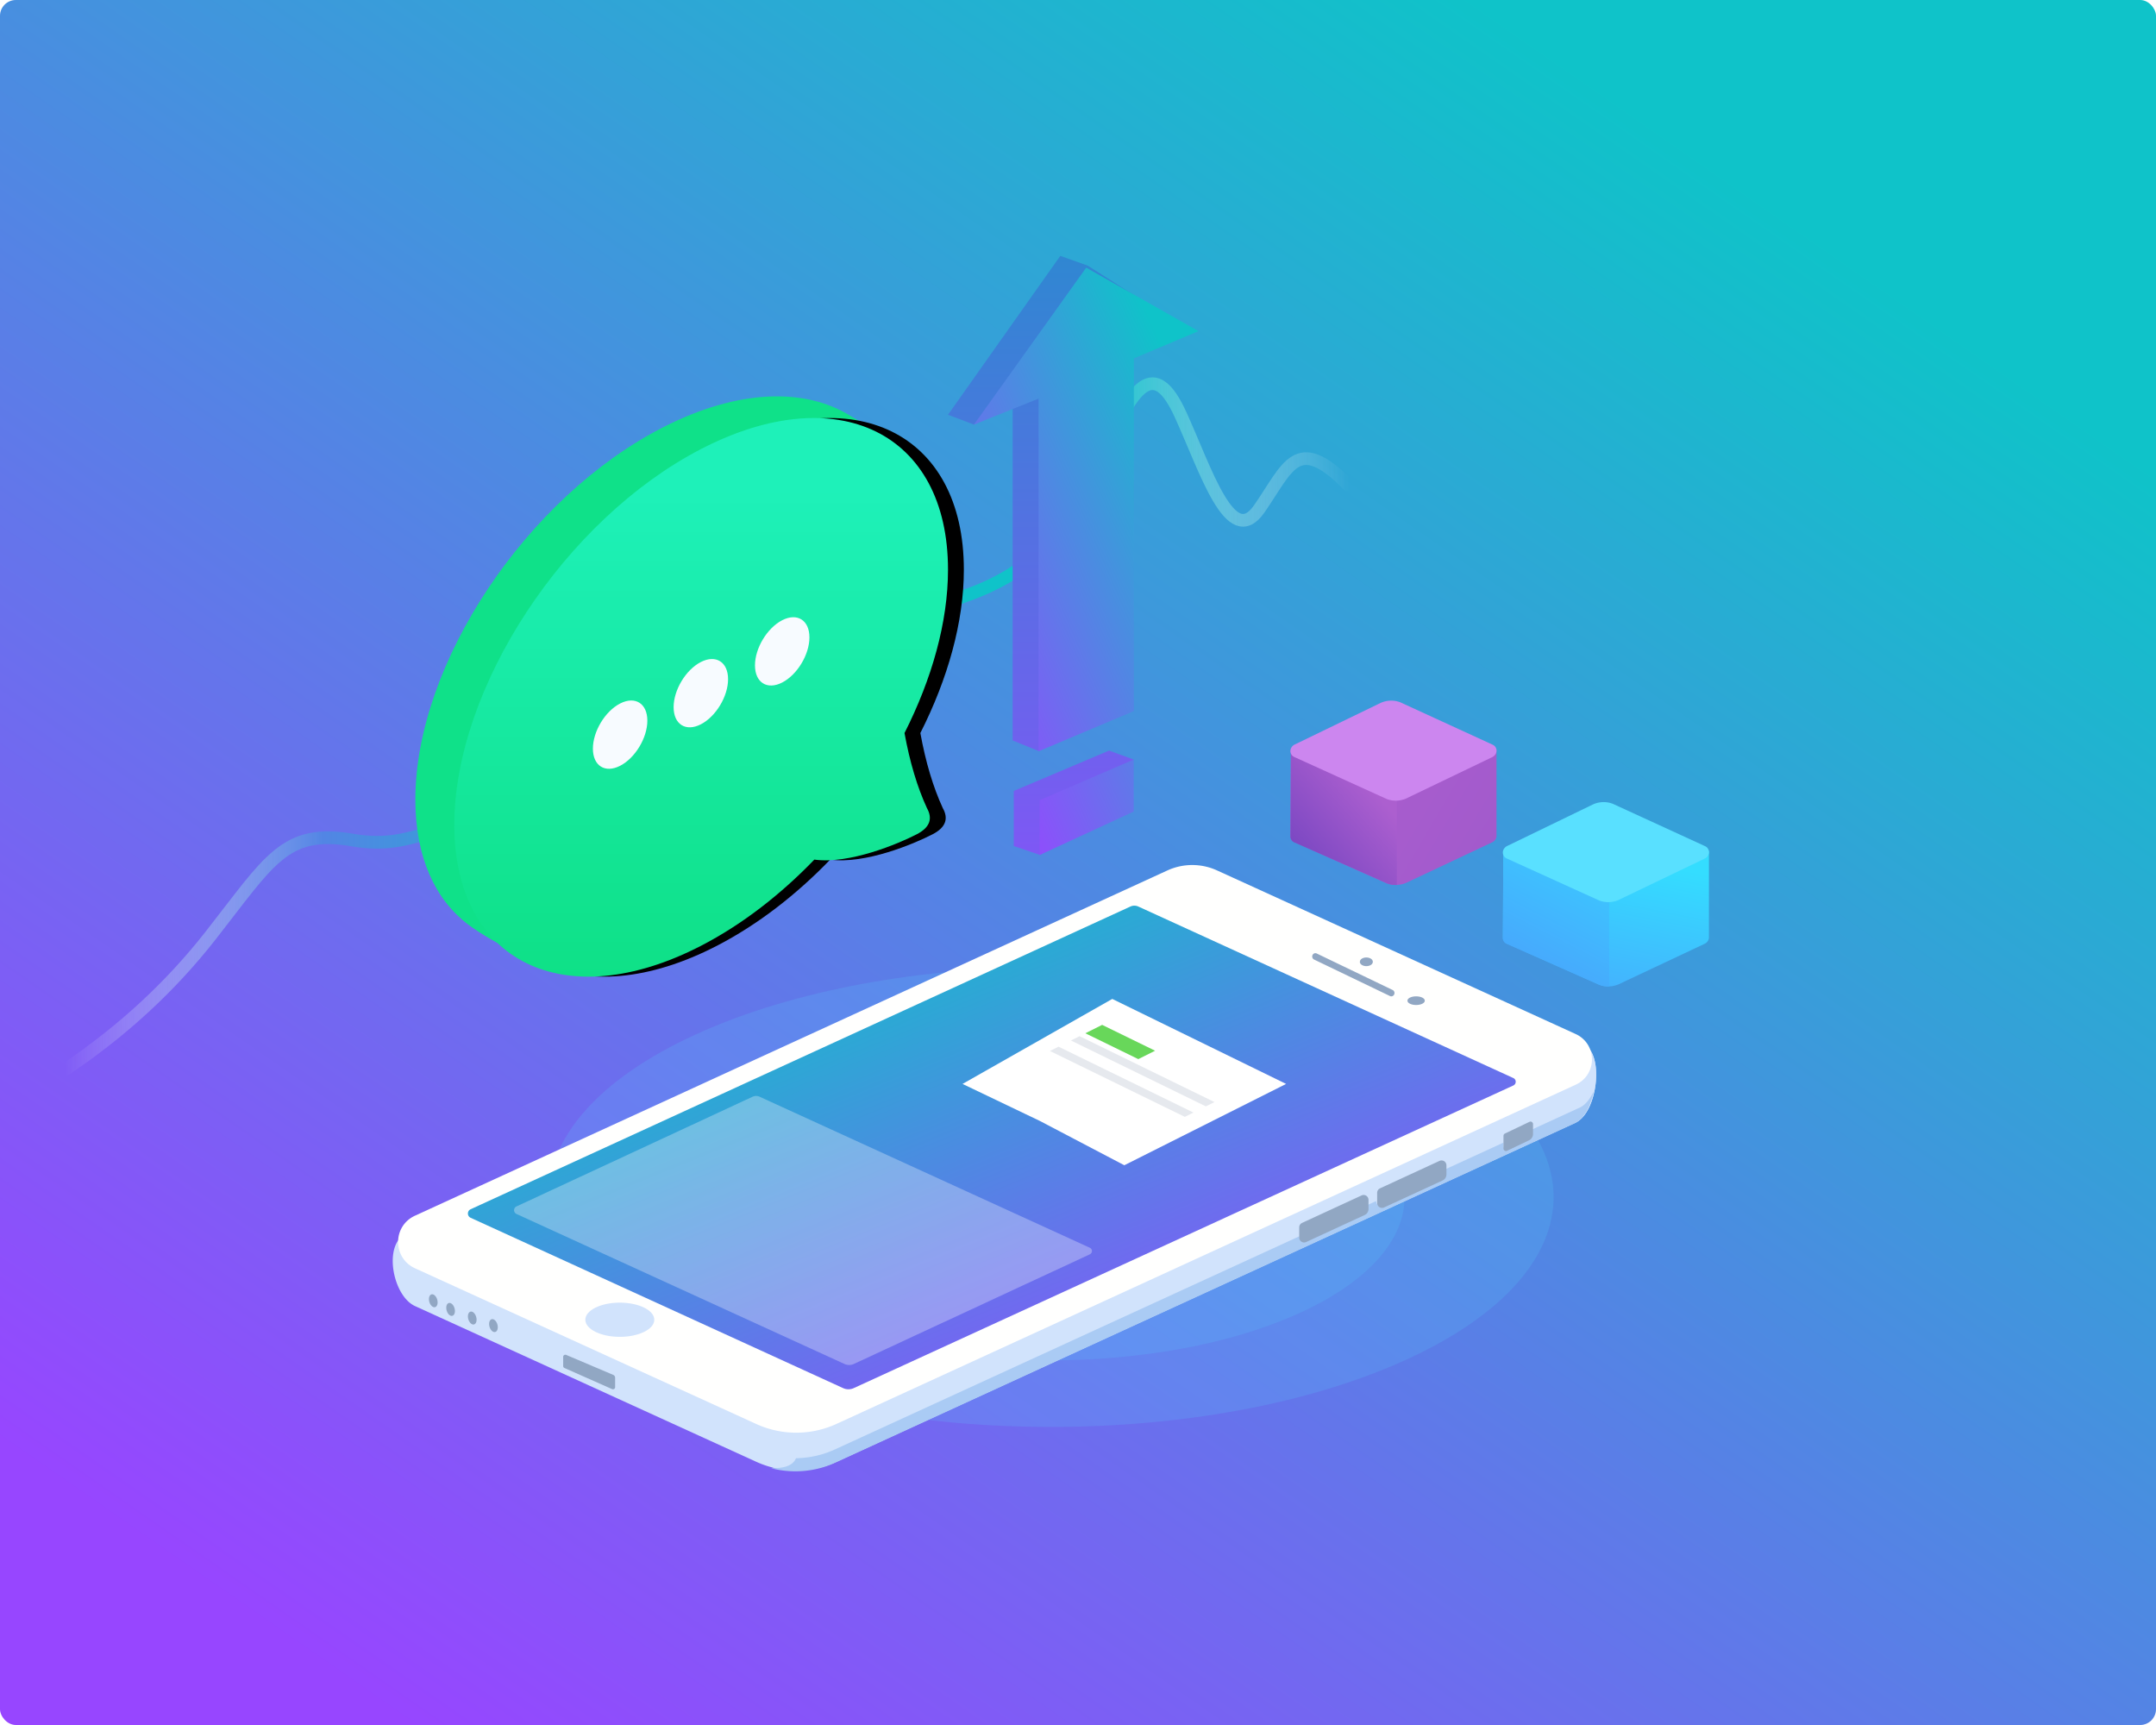<svg xmlns="http://www.w3.org/2000/svg" xmlns:xlink="http://www.w3.org/1999/xlink" width="680" height="544" viewBox="0 0 680 544">
    <defs>
        <linearGradient id="a" x1="82.57%" x2="10.998%" y1="12.148%" y2="93.287%">
            <stop offset="0%" stop-color="#0FC3C9"/>
            <stop offset="100%" stop-color="#9746FF"/>
        </linearGradient>
        <linearGradient id="b" x1="100%" x2="0%" y1="92.338%" y2="92.338%">
            <stop offset="0%" stop-color="#FFF" stop-opacity="0"/>
            <stop offset="20.148%" stop-color="#0FC3C9"/>
            <stop offset="51.787%" stop-color="#10C3C9"/>
            <stop offset="79.907%" stop-color="#5285E4"/>
            <stop offset="100%" stop-color="#FFF" stop-opacity="0"/>
        </linearGradient>
        <linearGradient id="e" x1="50%" x2="50%" y1="17.05%" y2="100%">
            <stop offset="0%" stop-color="#1EF1B9"/>
            <stop offset="100%" stop-color="#0DDF83"/>
        </linearGradient>
        <path id="d" d="M90.146 173.243c-42.997 22.232-77.853 5.186-77.853-38.073 0-43.26 34.856-96.352 77.853-118.584C133.144-5.647 168 11.399 168 54.659c0 16.493-5.067 34.416-13.72 51.513 1.663 9.154 4.024 17.047 7.08 23.676 1.908 3.405.835 6.155-3.218 8.251-5.781 2.99-21.263 9.506-32.302 7.989-10.692 11.088-22.828 20.503-35.694 27.155z"/>
        <filter id="c" width="130.2%" height="126.7%" x="-11.9%" y="-13.3%" filterUnits="objectBoundingBox">
            <feOffset dx="5" in="SourceAlpha" result="shadowOffsetOuter1"/>
            <feGaussianBlur in="shadowOffsetOuter1" result="shadowBlurOuter1" stdDeviation="7"/>
            <feColorMatrix in="shadowBlurOuter1" values="0 0 0 0 0.035 0 0 0 0 0.506 0 0 0 0 0.745 0 0 0 0.2 0"/>
        </filter>
        <linearGradient id="f" x1="-9.575%" x2="-9.575%" y1="-10.757%" y2="116.071%">
            <stop offset="0%" stop-color="#278CCE"/>
            <stop offset="100%" stop-color="#8B50FA"/>
        </linearGradient>
        <linearGradient id="g" x1="156.729%" x2="-23.341%" y1="128.396%" y2="58.371%">
            <stop offset="0%" stop-color="#9C57CA"/>
            <stop offset="100%" stop-color="#AC5FCF"/>
        </linearGradient>
        <linearGradient id="h" x1="35.64%" y1="121.503%" y2="50%">
            <stop offset="0%" stop-color="#7243C0"/>
            <stop offset="100%" stop-color="#AC5FCF"/>
        </linearGradient>
        <linearGradient id="i" x1="86.213%" x2="50%" y1="13.901%" y2="136.534%">
            <stop offset="0%" stop-color="#34DDFF"/>
            <stop offset="100%" stop-color="#49A3FD"/>
        </linearGradient>
        <linearGradient id="j" x1="110.679%" x2="50%" y1="-42.688%" y2="107.789%">
            <stop offset="0%" stop-color="#34DDFF"/>
            <stop offset="100%" stop-color="#49A3FD"/>
        </linearGradient>
    </defs>
    <g fill="none" fill-rule="evenodd">
        <rect width="680" height="544" fill="url(#a)" rx="5"/>
        <g opacity=".8">
            <path fill="#59E0FF" d="M443.576 428.765c61.899-28.313 61.899-74.217 0-102.53-61.898-28.313-162.254-28.313-224.152 0-61.899 28.313-61.899 74.217 0 102.53 61.898 28.313 162.254 28.313 224.152 0z" opacity=".2"/>
            <path fill="#59E0FF" d="M410.196 413.916c43.739-20.112 43.739-52.72 0-72.832-43.739-20.112-114.653-20.112-158.392 0-43.739 20.112-43.739 52.72 0 72.832 43.739 20.112 114.653 20.112 158.392 0z" opacity=".2"/>
            <path fill="#45C0FA" d="M379.644 398.774c27.141-12.302 27.141-32.246 0-44.548-27.142-12.301-71.146-12.301-98.288 0-27.141 12.302-27.141 32.246 0 44.548 27.142 12.301 71.146 12.301 98.288 0z" opacity=".2"/>
        </g>
        <path stroke="url(#b)" stroke-linecap="round" stroke-linejoin="round" stroke-width="4" d="M0 257c17.672-11.911 32.772-25.845 45.299-41.802 18.79-23.935 23.488-33.997 44.963-30.258 21.476 3.738 27.18-9.812 29.864 4.659 2.685 14.471 19.462-4.084 20.804 9.346 1.342 13.43 18.79 35.682 20.804 7.183 2.014-28.5 9.731-40.755 24.495-51.74 14.764-10.986 11.073 2.81 24.83-5.69 13.758-8.501 20.134-39.972 35.233-30.02 15.1 9.952 18.12-4.197 36.575-10.562 18.455-6.365 33.89-18.337 43.621-43.02 9.731-24.682 16.778-32.025 24.83-14.395 8.054 17.63 15.772 42.785 24.832 29.803 9.06-12.98 11.744-23.958 27.85-7.784" transform="translate(21 80)"/>
        <path fill="#0FE189" d="M209.3 289.906c-12.108 6.168-14.48 16.368-24.714 16.718-10.923.374-29.536-9.487-36.935-15.071C137.219 283.68 131 270.233 131 252.178c0-42.868 35.056-95.478 78.3-117.51 23.575-12.01 44.716-12.452 59.071-3.424 6.855 4.312 16.894 8.199 20.18 16.602 2.453 6.276-.953 16.214-.953 24.55 0 16.345-5.096 34.105-13.798 51.047 1.673 9.072 4.046 16.892 7.12 23.462 1.919 3.374.84 6.1-3.236 8.176-5.815 2.962-21.385 9.42-32.487 7.916-10.753 10.987-22.959 20.317-35.898 26.909z"/>
        <g transform="translate(131 125)">
            <use fill="#000" filter="url(#c)" xlink:href="#d"/>
            <use fill="url(#e)" xlink:href="#d"/>
        </g>
        <path fill="#F7FBFF" d="M246.706 215.238c4.742-2.436 8.587-8.808 8.587-14.232 0-5.423-3.845-7.845-8.587-5.409-4.743 2.437-8.587 8.808-8.587 14.232 0 5.424 3.844 7.846 8.587 5.41zm-25.66 13.183c4.742-2.437 8.587-8.808 8.587-14.232 0-5.424-3.845-7.846-8.587-5.41-4.743 2.437-8.587 8.809-8.587 14.233 0 5.423 3.844 7.845 8.587 5.409zM195.587 241.5c4.742-2.437 8.587-8.808 8.587-14.232 0-5.424-3.845-7.846-8.587-5.41-4.742 2.437-8.587 8.809-8.587 14.233 0 5.423 3.845 7.845 8.587 5.409z"/>
        <g transform="matrix(-1 0 0 1 504 272)">
            <path fill="#D1E3FC" d="M120.174 14.401L4.7 57.172C-2.18 60.298.173 78.848 7.04 81.998l233.143 106.969a30.409 30.409 0 0 0 25.245.046l107.653-49.115c7.13-3.243 10.086-19.466 2.956-22.733L135.83 14.43a18.858 18.858 0 0 0-15.655-.029"/>
            <path fill="#D1E3FC" d="M252.286 186.173c-.597-4.763 5.797-5.53 9.565-7.741L4.7 57.172a5.148 5.148 0 0 0-1.697 1.261 6.95 6.95 0 0 0-.87 1.217c-.258.449-.481.94-.673 1.465-.096.262-.184.534-.263.812-.4 1.392-.604 2.973-.628 4.625-.01.66.008 1.333.054 2.009.047.676.12 1.354.22 2.03.35 2.366 1.022 4.687 1.966 6.638.269.559.56 1.085.874 1.577.313.489.647.941 1 1.35.356.406.73.769 1.122 1.079.394.31.805.567 1.233.763l233.144 106.969a30.42 30.42 0 0 0 20.361 1.774c-3.996.051-7.764-.627-8.258-4.568"/>
            <path fill="#FFFFFE" d="M120.174 2.485L7.07 54.078C.19 57.204.173 66.93 7.04 70.082L240.182 177.05a30.404 30.404 0 0 0 25.245.046l107.653-49.115c7.13-3.242 7.155-13.333.026-16.602L135.829 2.515a18.854 18.854 0 0 0-15.655-.03"/>
            <ellipse cx="308.511" cy="144.198" fill="#D1E3FC" rx="10.874" ry="5.394"/>
        </g>
        <path fill="url(#a)" d="M144.976 13.888L26.704 67.97c-1.008.46-1.011 1.887-.005 2.35l208.034 95.44a4.012 4.012 0 0 0 3.337.007l117.472-53.715c1.168-.528 1.168-2.173.013-2.705L147.488 13.893a3.025 3.025 0 0 0-2.512-.005" transform="matrix(-1 0 0 1 504 272)"/>
        <path fill="#FEFFFF" d="M343.732 393.494c.887.404.89 1.661.004 2.069L269.3 430.145a3.533 3.533 0 0 1-2.939.006l-103.455-47.306c-1.028-.466-1.028-1.914-.011-2.383l74.466-34.594a2.664 2.664 0 0 1 2.212-.004l104.16 47.63z" opacity=".3"/>
        <path fill="#91A7C3" d="M415.286 300.691l23.942 11.513c.512.241.725.865.5 1.394-.238.528-.826.76-1.326.52l-23.941-11.513c-.513-.242-.726-.866-.5-1.395.237-.528.825-.76 1.325-.519M444.017 315.185c.166-.272.487-.507.91-.677.462-.185 1.065-.295 1.72-.295 1.015 0 1.885.264 2.355.666.237.202.374.44.374.695a.744.744 0 0 1-.054.278c-.251.626-1.338 1.084-2.676 1.084-1.539 0-2.732-.598-2.732-1.362 0-.135.038-.266.103-.389M428.98 302.93c.117-.272.351-.507.673-.678a2.806 2.806 0 0 1 1.288-.295c.76 0 1.42.265 1.77.667.176.202.278.439.278.694l-.044.28c-.19.625-.995 1.083-2.004 1.083-1.141 0-2.049-.6-2.049-1.363l.088-.388M194.01 434.488v2.983c0 .477-.505.795-.972.597l-15.025-6.662a.662.662 0 0 1-.39-.597v-2.918c0-.474.506-.792.96-.6l14.818 6.29a.98.98 0 0 1 .61.907M154.269 417.523c0 1.091.61 2.209 1.365 2.494.755.287 1.366-.364 1.366-1.456 0-1.09-.61-2.207-1.366-2.494-.755-.286-1.365.366-1.365 1.456zm-6.688-2.382c0 1.09.619 2.207 1.37 2.494.753.286 1.36-.366 1.36-1.456 0-1.091-.607-2.209-1.36-2.494-.751-.287-1.37.365-1.37 1.456zm-6.828-2.723c0 1.09.608 2.207 1.36 2.493.763.287 1.37-.365 1.37-1.456s-.607-2.207-1.37-2.494c-.752-.286-1.36.366-1.36 1.457zm-5.463-2.724c0 1.09.611 2.207 1.366 2.494.755.287 1.366-.366 1.366-1.456 0-1.091-.611-2.208-1.366-2.494-.755-.287-1.366.365-1.366 1.456z"/>
        <path fill="#746C68" d="M251.366 464c4.315 0 8.63-.926 12.64-2.773L496.563 354.03l.037-.016-.037.016-232.555 107.197c-.038.014-.063.029-.101.043a30.203 30.203 0 0 1-12.54 2.73m245.286-110.012l.02-.01-.02.01m.038-.019l.02-.01-.02.01m.038-.019l.019-.009-.02.01m.088-.046l.02-.01-.02.01m.04-.02l.017-.01-.018.01m.037-.02l.018-.01-.018.01m.037-.02c.005-.004.011-.006.018-.01l-.018.01M497 353.805l.016-.01-.016.01M497.128 353.729l.011-.007-.011.007m.035-.022l.009-.005-.009.005"/>
        <path fill="#AACBF4" d="M250.872 464c4.288 0 8.576-.906 12.56-2.72.037-.014.063-.029.1-.043l233.144-106.989.037-.016a.139.139 0 0 0 .014-.008.18.18 0 0 0 .022-.01.207.207 0 0 0 .017-.008l.02-.01c.007-.002.013-.006.018-.009l.02-.01a.116.116 0 0 0 .018-.009l.02-.008a.116.116 0 0 1 .017-.01l.023-.012.028-.015a.101.101 0 0 0 .02-.01l.019-.01.018-.01.019-.01.017-.01.02-.01.017-.01.02-.01a.081.081 0 0 1 .017-.01l.018-.01.016-.01.038-.022a.095.095 0 0 1 .016-.008.191.191 0 0 1 .021-.013l.014-.009a.126.126 0 0 0 .022-.014c.005-.001.009-.004.012-.006l.024-.015.01-.005c.008-.007.018-.012.027-.018h.001c2.602-1.623 4.47-5.505 5.318-9.733-1.102 2.404-2.599 4.307-4.412 5.14l-15.437 7.084v.924c0 .767-.448 1.465-1.148 1.786l-6.455 2.963a.729.729 0 0 1-1.034-.66v-1.05l-18.771 8.613v1.153c0 .794-.463 1.515-1.188 1.848l-18.014 8.264a1.479 1.479 0 0 1-.621.139c-.787 0-1.51-.635-1.51-1.5v-.117l-2.88 1.324v1.274c0 .794-.456 1.515-1.18 1.847l-18.013 8.264a1.5 1.5 0 0 1-2.131-1.359v-.24l-146.485 67.217a30.507 30.507 0 0 1-12.292 2.785c-1.104 2.583-4.187 3.145-7.485 3.145-.14 0-.266 0-.406-.002a30.51 30.51 0 0 0 7.7.988"/>
        <path fill="#91A7C3" d="M456.204 367.502v2.872c0 .818-.474 1.562-1.216 1.904l-18.45 8.515c-1.014.47-2.183-.276-2.183-1.401v-3.227c0-.601.35-1.148.896-1.401l18.77-8.664a1.54 1.54 0 0 1 2.183 1.402M431.624 378.395v2.872a2.09 2.09 0 0 1-1.21 1.904l-18.456 8.515c-1.014.472-2.184-.276-2.184-1.4v-3.228c0-.601.351-1.148.897-1.401l18.769-8.662a1.537 1.537 0 0 1 2.184 1.4M483.516 354.518v3.078c0 .86-.483 1.643-1.24 2.003l-6.968 3.326c-.522.248-1.116-.147-1.116-.74v-3.97c0-.319.178-.607.457-.74l7.752-3.697c.52-.25 1.115.146 1.115.74"/>
        <g>
            <path fill="url(#f)" d="M50.439 29.433v111.353l-21.836 16.067-8.214-3.338V42.162L8.172 53.906 0 50.799 35.414.693l8.668 3.083 26.746 17.02-20.39 8.637zm-29.7 140l30.05-12.73 7.78 2.834-7.78 14.542-21.754 15.549-8.296-2.82v-17.376z" transform="translate(299 80)"/>
            <path fill="url(#a)" d="M58.611 33.025v111.22l-30.05 12.683V45.708L8.172 53.905l35.414-49.5L79 24.42l-20.389 8.605zm-29.7 139.304l29.658-12.792v16.397l-29.657 13.7v-17.305z" transform="translate(299 80)"/>
        </g>
        <g fill-rule="nonzero">
            <path fill="#FFF" d="M405.64 341.828l-51.03 25.648-26.606-13.956-24.423-11.692 47.23-26.805z"/>
            <path fill="#68D75A" d="M347.616 323.205l16.701 8.154-5.301 2.649-16.7-8.154z"/>
            <path fill="#E6E9EE" d="M340.482 326.77l42.558 20.779-2.718 1.358-42.558-20.78zM333.858 330.08l42.558 20.779-2.718 1.358-42.558-20.78z"/>
        </g>
        <g>
            <path fill="url(#g)" d="M34.73 30.264c-1.933-.766-4.169-.73-6.169.1C9.627 21.926.16 16.06.16 16.06S.018 42.86 0 43.705c-.005.274.046.55.16.815.214.499.63.892 1.164 1.099l29.016 12.94c1.885.732 4.052.706 6.007-.072l27.14-12.783c.895-.356 1.461-1.153 1.506-1.988.01-.189.01-9.3 0-27.334L34.73 30.264z" transform="translate(407 220)"/>
            <path fill="url(#h)" d="M30.486 58.574L1.33 45.704a2.066 2.066 0 0 1-1.17-1.09 1.913 1.913 0 0 1-.16-.808c.018-.839.16-27.422.16-27.422L28.7 30.604c2.01-.82 2.906-.26 4.85.502v27.996a8.11 8.11 0 0 1-3.063-.528z" transform="translate(407 220)"/>
            <path fill="#CC86EF" d="M470.69 234.808l-28.957-13.294c-1.934-.782-4.17-.745-6.17.102l-27.089 13.122c-1.191.505-1.78 1.81-1.315 2.913.215.51.632.911 1.165 1.122l29.019 13.187c1.885.747 4.051.72 6.006-.075l27.142-13.034c1.2-.487 1.81-1.783 1.363-2.895a2.08 2.08 0 0 0-1.164-1.148z"/>
        </g>
        <g>
            <path fill="url(#i)" d="M34.73 30.264c-1.933-.766-4.169-.73-6.169.1C9.627 21.926.16 16.06.16 16.06S.018 42.86 0 43.705c-.005.274.046.55.16.815.214.499.63.892 1.164 1.099l29.016 12.94c1.885.732 4.052.706 6.007-.072l27.14-12.783c.895-.356 1.461-1.153 1.506-1.988.01-.189.01-9.3 0-27.334L34.73 30.264z" transform="translate(474 252)"/>
            <path fill="url(#j)" d="M30.486 58.574L1.33 45.704a2.066 2.066 0 0 1-1.17-1.09 1.913 1.913 0 0 1-.16-.808c.018-.839.16-27.422.16-27.422L28.7 30.604c2.01-.82 2.906-.26 4.85.502v27.996a8.11 8.11 0 0 1-3.063-.528z" transform="translate(474 252)"/>
            <path fill="#59E0FF" d="M537.69 266.808l-28.957-13.294c-1.934-.782-4.17-.745-6.17.102l-27.089 13.122c-1.191.505-1.78 1.81-1.315 2.913.215.51.632.911 1.165 1.122l29.019 13.187c1.885.747 4.051.72 6.006-.075l27.142-13.034c1.2-.487 1.81-1.783 1.363-2.895a2.08 2.08 0 0 0-1.164-1.148z"/>
        </g>
    </g>
</svg>
